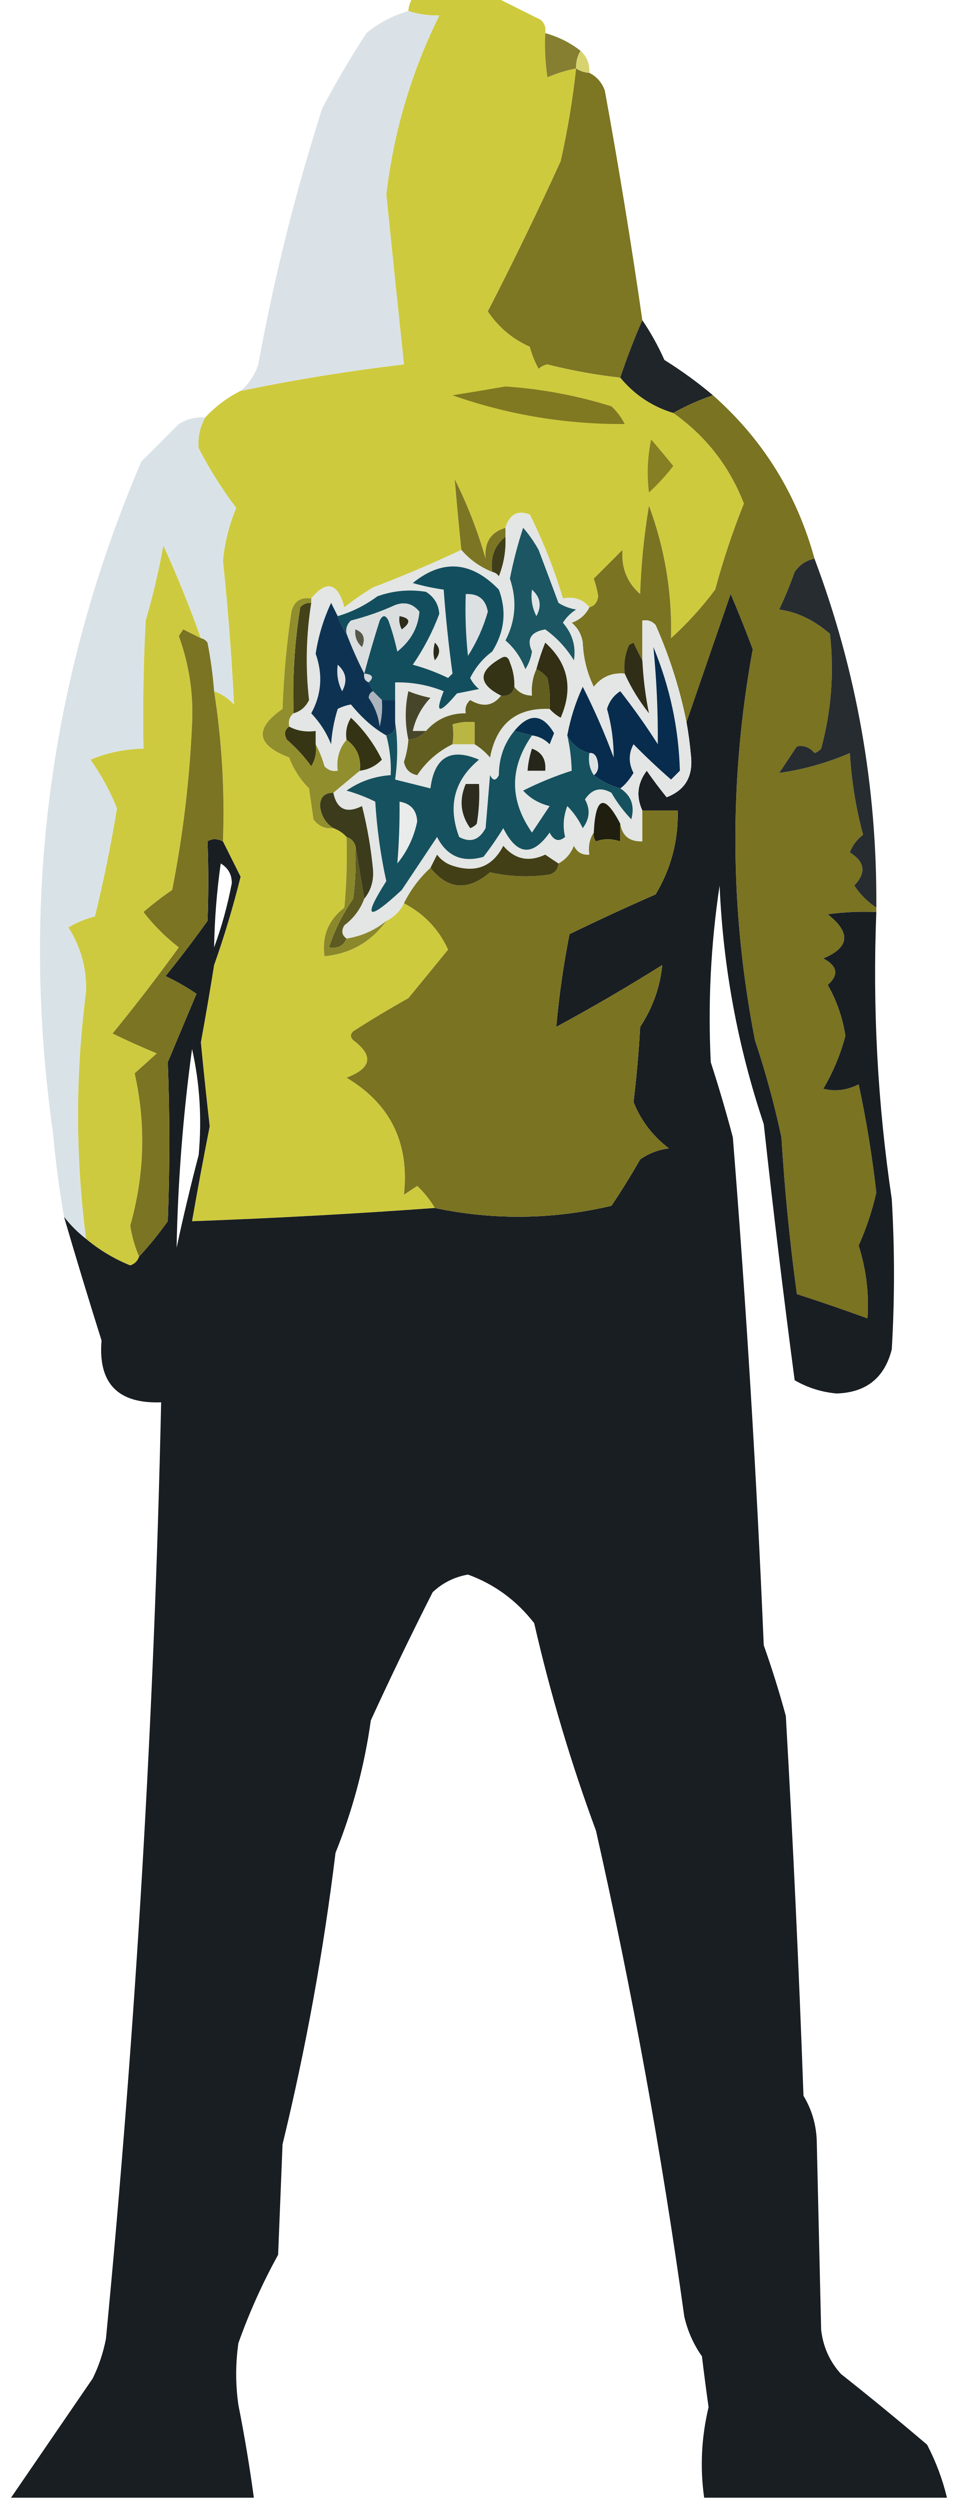 <?xml version="1.0" encoding="UTF-8"?>
<!DOCTYPE svg PUBLIC "-//W3C//DTD SVG 1.1//EN" "http://www.w3.org/Graphics/SVG/1.1/DTD/svg11.dtd">
<svg xmlns="http://www.w3.org/2000/svg" version="1.1" width="217px" height="566px" style="shape-rendering:geometricPrecision; text-rendering:geometricPrecision; image-rendering:optimizeQuality; fill-rule:evenodd; clip-rule:evenodd" xmlns:xlink="http://www.w3.org/1999/xlink">
<g><path style="opacity:0.999" fill="#ceca3e" d="M 93.5,-0.5 C 99.833,-0.5 106.167,-0.5 112.5,-0.5C 115.741,1.121 119.075,2.787 122.5,4.5C 123.386,5.325 123.719,6.325 123.5,7.5C 123.335,10.85 123.502,14.183 124,17.5C 126.087,16.603 128.254,15.936 130.5,15.5C 129.734,22.555 128.567,29.555 127,36.5C 121.756,47.987 116.256,59.32 110.5,70.5C 112.933,74.104 116.099,76.771 120,78.5C 120.471,80.246 121.138,81.913 122,83.5C 122.561,82.978 123.228,82.645 124,82.5C 129.438,83.879 134.938,84.879 140.5,85.5C 143.705,89.374 147.705,92.04 152.5,93.5C 159.89,98.724 165.223,105.557 168.5,114C 165.949,120.368 163.783,126.868 162,133.5C 159.036,137.466 155.703,141.133 152,144.5C 152.253,134.179 150.586,124.179 147,114.5C 145.892,121.115 145.225,127.782 145,134.5C 142.041,131.902 140.707,128.568 141,124.5C 138.812,126.688 136.645,128.855 134.5,131C 134.96,132.301 135.294,133.634 135.5,135C 135.316,136.376 134.649,137.209 133.5,137.5C 132.082,135.692 130.082,135.025 127.5,135.5C 125.574,128.974 123.074,122.641 120,116.5C 117.254,115.426 115.421,116.426 114.5,119.5C 111.163,120.484 109.663,122.817 110,126.5C 108.227,120.287 105.894,114.287 103,108.5C 103.443,113.786 103.943,119.119 104.5,124.5C 98.04,127.556 91.373,130.39 84.5,133C 82.246,134.377 80.079,135.877 78,137.5C 76.489,131.931 73.989,131.265 70.5,135.5C 68.088,135.137 66.588,136.137 66,138.5C 64.919,145.791 64.252,153.124 64,160.5C 57.558,164.983 58.058,168.65 65.5,171.5C 66.498,174.164 67.998,176.497 70,178.5C 70.333,180.833 70.667,183.167 71,185.5C 72.11,187.037 73.61,187.703 75.5,187.5C 76.71,187.932 77.71,188.599 78.5,189.5C 78.666,194.844 78.499,200.177 78,205.5C 74.372,208.295 72.872,211.962 73.5,216.5C 79.392,215.934 84.059,213.267 87.5,208.5C 89.274,207.63 90.607,206.297 91.5,204.5C 96.061,206.893 99.395,210.393 101.5,215C 98.542,218.632 95.542,222.299 92.5,226C 88.251,228.374 84.084,230.874 80,233.5C 79.333,234.167 79.333,234.833 80,235.5C 84.696,239.002 84.196,241.836 78.5,244C 88.439,249.937 92.772,258.771 91.5,270.5C 92.5,269.833 93.5,269.167 94.5,268.5C 96.071,269.975 97.404,271.642 98.5,273.5C 80.201,274.831 61.867,275.831 43.5,276.5C 44.75,269.329 46.084,262.163 47.5,255C 46.773,248.674 46.107,242.34 45.5,236C 46.566,230.172 47.566,224.339 48.5,218.5C 50.789,212.033 52.789,205.366 54.5,198.5C 53.153,195.807 51.82,193.14 50.5,190.5C 50.924,179.079 50.257,167.746 48.5,156.5C 50.229,157.117 51.729,158.117 53,159.5C 52.473,148.675 51.64,137.841 50.5,127C 50.881,122.855 51.881,118.855 53.5,115C 50.298,110.769 47.465,106.269 45,101.5C 44.761,99.04 45.261,96.707 46.5,94.5C 48.8,92.016 51.467,90.016 54.5,88.5C 66.736,85.961 79.07,83.961 91.5,82.5C 90.14,69.679 88.806,56.846 87.5,44C 89.174,29.812 93.174,16.312 99.5,3.5C 97.136,3.564 94.803,3.231 92.5,2.5C 92.557,1.391 92.89,0.391 93.5,-0.5 Z"/></g>
<g><path style="opacity:0.987" fill="#d9e2e7" d="M 92.5,2.5 C 94.803,3.231 97.136,3.564 99.5,3.5C 93.174,16.312 89.174,29.812 87.5,44C 88.806,56.846 90.14,69.679 91.5,82.5C 79.07,83.961 66.736,85.961 54.5,88.5C 56.402,86.881 57.735,84.881 58.5,82.5C 62.079,62.85 66.913,43.516 73,24.5C 76.081,18.669 79.415,13.002 83,7.5C 85.826,5.171 88.992,3.504 92.5,2.5 Z"/></g>
<g><path style="opacity:0.924" fill="#7c7521" d="M 123.5,7.5 C 126.485,8.326 129.151,9.659 131.5,11.5C 130.766,12.708 130.433,14.041 130.5,15.5C 128.254,15.936 126.087,16.603 124,17.5C 123.502,14.183 123.335,10.85 123.5,7.5 Z"/></g>
<g><path style="opacity:0.728" fill="#c9c53b" d="M 131.5,11.5 C 132.931,12.78 133.598,14.447 133.5,16.5C 132.391,16.443 131.391,16.11 130.5,15.5C 130.433,14.041 130.766,12.708 131.5,11.5 Z"/></g>
<g><path style="opacity:0.99" fill="#7c7521" d="M 130.5,15.5 C 131.391,16.11 132.391,16.443 133.5,16.5C 135.173,17.343 136.34,18.676 137,20.5C 140.16,37.793 142.993,55.127 145.5,72.5C 143.637,76.755 141.97,81.088 140.5,85.5C 134.938,84.879 129.438,83.879 124,82.5C 123.228,82.645 122.561,82.978 122,83.5C 121.138,81.913 120.471,80.246 120,78.5C 116.099,76.771 112.933,74.104 110.5,70.5C 116.256,59.32 121.756,47.987 127,36.5C 128.567,29.555 129.734,22.555 130.5,15.5 Z"/></g>
<g><path style="opacity:0.965" fill="#191e23" d="M 145.5,72.5 C 147.397,75.286 149.063,78.286 150.5,81.5C 154.411,83.943 158.078,86.61 161.5,89.5C 158.382,90.559 155.382,91.892 152.5,93.5C 147.705,92.04 143.705,89.374 140.5,85.5C 141.97,81.088 143.637,76.755 145.5,72.5 Z"/></g>
<g><path style="opacity:1" fill="#807922" d="M 114.5,87.5 C 122.661,88.052 130.661,89.552 138.5,92C 139.743,93.154 140.743,94.488 141.5,96C 128.124,96.091 115.124,93.925 102.5,89.5C 106.647,88.833 110.647,88.166 114.5,87.5 Z"/></g>
<g><path style="opacity:0.999" fill="#7a7321" d="M 161.5,89.5 C 172.813,99.497 180.479,111.831 184.5,126.5C 182.629,126.859 181.129,127.859 180,129.5C 178.971,132.39 177.805,135.224 176.5,138C 180.55,138.553 184.383,140.386 188,143.5C 188.972,152.306 188.306,160.973 186,169.5C 185.586,169.957 185.086,170.291 184.5,170.5C 183.38,169.167 182.047,168.667 180.5,169C 179.167,171 177.833,173 176.5,175C 181.954,174.242 187.288,172.742 192.5,170.5C 192.891,176.922 193.891,183.089 195.5,189C 194.101,190.062 193.101,191.395 192.5,193C 195.933,195.121 196.267,197.621 193.5,200.5C 194.855,202.521 196.521,204.188 198.5,205.5C 198.5,205.833 198.5,206.167 198.5,206.5C 194.818,206.335 191.152,206.501 187.5,207C 192.792,211.169 192.459,214.502 186.5,217C 189.73,218.724 190.064,220.724 187.5,223C 189.512,226.525 190.846,230.358 191.5,234.5C 190.388,238.724 188.722,242.724 186.5,246.5C 189.159,247.185 191.825,246.851 194.5,245.5C 196.232,253.579 197.566,261.746 198.5,270C 197.566,274.134 196.233,278.134 194.5,282C 196.225,287.488 196.892,292.988 196.5,298.5C 191.204,296.568 185.871,294.735 180.5,293C 178.9,281.264 177.733,269.431 177,257.5C 175.411,250.064 173.411,242.731 171,235.5C 165.264,206.052 165.098,176.552 170.5,147C 168.929,142.784 167.262,138.617 165.5,134.5C 162.138,144.255 158.805,153.922 155.5,163.5C 153.978,155.934 151.645,148.601 148.5,141.5C 147.675,140.614 146.675,140.281 145.5,140.5C 145.5,143.5 145.5,146.5 145.5,149.5C 144.839,148.282 144.172,146.949 143.5,145.5C 143.167,145.667 142.833,145.833 142.5,146C 141.577,148.041 141.244,150.208 141.5,152.5C 138.592,152.262 136.258,153.262 134.5,155.5C 132.978,152.371 132.145,149.037 132,145.5C 131.727,143.671 130.893,142.171 129.5,141C 131.324,140.34 132.657,139.173 133.5,137.5C 134.649,137.209 135.316,136.376 135.5,135C 135.294,133.634 134.96,132.301 134.5,131C 136.645,128.855 138.812,126.688 141,124.5C 140.707,128.568 142.041,131.902 145,134.5C 145.225,127.782 145.892,121.115 147,114.5C 150.586,124.179 152.253,134.179 152,144.5C 155.703,141.133 159.036,137.466 162,133.5C 163.783,126.868 165.949,120.368 168.5,114C 165.223,105.557 159.89,98.724 152.5,93.5C 155.382,91.892 158.382,90.559 161.5,89.5 Z"/></g>
<g><path style="opacity:0.984" fill="#d8e2e6" d="M 46.5,94.5 C 45.261,96.707 44.761,99.04 45,101.5C 47.465,106.269 50.298,110.769 53.5,115C 51.881,118.855 50.881,122.855 50.5,127C 51.64,137.841 52.473,148.675 53,159.5C 51.729,158.117 50.229,157.117 48.5,156.5C 48.219,152.812 47.719,149.145 47,145.5C 46.617,144.944 46.117,144.611 45.5,144.5C 42.957,137.37 40.124,130.37 37,123.5C 35.978,129.22 34.645,134.886 33,140.5C 32.5,150.161 32.334,159.828 32.5,169.5C 28.283,169.589 24.283,170.423 20.5,172C 22.918,175.424 24.918,179.09 26.5,183C 25.152,191.24 23.485,199.406 21.5,207.5C 19.339,208.035 17.339,208.868 15.5,210C 18.309,214.4 19.642,219.234 19.5,224.5C 17.079,243.164 17.079,261.831 19.5,280.5C 17.605,279.027 15.939,277.36 14.5,275.5C 13.416,269.25 12.582,262.917 12,256.5C 4.554,203.863 11.221,153.196 32,104.5C 34.833,101.667 37.667,98.833 40.5,96C 42.345,94.872 44.345,94.372 46.5,94.5 Z"/></g>
<g><path style="opacity:1" fill="#867f24" d="M 147.5,99.5 C 149.148,101.429 150.815,103.429 152.5,105.5C 150.851,107.65 149.018,109.65 147,111.5C 146.503,107.476 146.669,103.476 147.5,99.5 Z"/></g>
<g><path style="opacity:1" fill="#7c7624" d="M 114.5,119.5 C 114.5,120.167 114.5,120.833 114.5,121.5C 112.018,123.503 111.018,126.169 111.5,129.5C 108.701,128.366 106.368,126.699 104.5,124.5C 103.943,119.119 103.443,113.786 103,108.5C 105.894,114.287 108.227,120.287 110,126.5C 109.663,122.817 111.163,120.484 114.5,119.5 Z"/></g>
<g><path style="opacity:1" fill="#403e1a" d="M 114.5,121.5 C 114.649,124.607 114.149,127.607 113,130.5C 112.617,129.944 112.117,129.611 111.5,129.5C 111.018,126.169 112.018,123.503 114.5,121.5 Z"/></g>
<g><path style="opacity:1" fill="#ceca40" d="M 45.5,144.5 C 44.193,143.847 42.86,143.18 41.5,142.5C 41.167,143 40.833,143.5 40.5,144C 42.856,150.454 43.856,157.121 43.5,164C 42.943,176.626 41.443,189.126 39,201.5C 36.705,203.057 34.538,204.724 32.5,206.5C 34.833,209.5 37.5,212.167 40.5,214.5C 35.691,221.143 30.691,227.643 25.5,234C 28.767,235.591 32.1,237.091 35.5,238.5C 33.874,239.99 32.208,241.49 30.5,243C 33.086,254.51 32.753,266.01 29.5,277.5C 29.886,279.932 30.553,282.266 31.5,284.5C 31.189,285.478 30.522,286.145 29.5,286.5C 25.804,284.99 22.471,282.99 19.5,280.5C 17.079,261.831 17.079,243.164 19.5,224.5C 19.642,219.234 18.309,214.4 15.5,210C 17.339,208.868 19.339,208.035 21.5,207.5C 23.485,199.406 25.152,191.24 26.5,183C 24.918,179.09 22.918,175.424 20.5,172C 24.283,170.423 28.283,169.589 32.5,169.5C 32.334,159.828 32.5,150.161 33,140.5C 34.645,134.886 35.978,129.22 37,123.5C 40.124,130.37 42.957,137.37 45.5,144.5 Z"/></g>
<g><path style="opacity:0.934" fill="#191e23" d="M 184.5,126.5 C 194.031,151.836 198.698,178.17 198.5,205.5C 196.521,204.188 194.855,202.521 193.5,200.5C 196.267,197.621 195.933,195.121 192.5,193C 193.101,191.395 194.101,190.062 195.5,189C 193.891,183.089 192.891,176.922 192.5,170.5C 187.288,172.742 181.954,174.242 176.5,175C 177.833,173 179.167,171 180.5,169C 182.047,168.667 183.38,169.167 184.5,170.5C 185.086,170.291 185.586,169.957 186,169.5C 188.306,160.973 188.972,152.306 188,143.5C 184.383,140.386 180.55,138.553 176.5,138C 177.805,135.224 178.971,132.39 180,129.5C 181.129,127.859 182.629,126.859 184.5,126.5 Z"/></g>
<g><path style="opacity:0.989" fill="#181d22" d="M 198.5,206.5 C 197.632,228.297 198.799,249.963 202,271.5C 202.667,282.833 202.667,294.167 202,305.5C 200.377,311.952 196.21,315.285 189.5,315.5C 186.088,315.19 182.921,314.19 180,312.5C 177.45,293.217 175.116,273.884 173,254.5C 167.113,236.957 163.78,218.957 163,200.5C 161.005,213.775 160.339,227.109 161,240.5C 162.822,246.121 164.489,251.788 166,257.5C 169.052,295.791 171.385,334.124 173,372.5C 174.869,377.772 176.535,383.106 178,388.5C 179.64,417.153 180.973,445.819 182,474.5C 183.846,477.569 184.846,480.902 185,484.5C 185.333,498.833 185.667,513.167 186,527.5C 186.447,531.353 187.947,534.686 190.5,537.5C 197.092,542.714 203.592,548.047 210,553.5C 212.002,557.342 213.502,561.342 214.5,565.5C 196.167,565.5 177.833,565.5 159.5,565.5C 158.536,558.689 158.87,551.856 160.5,545C 159.959,541.172 159.459,537.339 159,533.5C 157.092,530.785 155.759,527.785 155,524.5C 149.878,487.554 143.211,450.888 135,414.5C 129.317,399.119 124.65,383.453 121,367.5C 116.999,362.346 111.999,358.679 106,356.5C 102.928,357.036 100.261,358.37 98,360.5C 93.141,370.08 88.474,379.747 84,389.5C 82.56,399.821 79.893,409.821 76,419.5C 73.29,441.717 69.29,463.717 64,485.5C 63.667,493.833 63.333,502.167 63,510.5C 59.463,516.909 56.463,523.576 54,530.5C 53.333,535.167 53.333,539.833 54,544.5C 55.385,551.476 56.551,558.476 57.5,565.5C 39.167,565.5 20.833,565.5 2.5,565.5C 8.657,556.529 14.823,547.529 21,538.5C 22.399,535.637 23.399,532.637 24,529.5C 30.774,459.034 34.941,388.367 36.5,317.5C 26.687,317.855 22.187,313.189 23,303.5C 20.059,294.178 17.226,284.845 14.5,275.5C 15.939,277.36 17.605,279.027 19.5,280.5C 22.471,282.99 25.804,284.99 29.5,286.5C 30.522,286.145 31.189,285.478 31.5,284.5C 33.803,282.022 35.969,279.355 38,276.5C 38.475,264.481 38.475,252.481 38,240.5C 40.171,235.316 42.338,230.15 44.5,225C 42.259,223.478 39.926,222.145 37.5,221C 40.788,216.923 43.955,212.756 47,208.5C 47.24,202.486 47.24,196.486 47,190.5C 47.986,189.829 49.153,189.829 50.5,190.5C 51.82,193.14 53.153,195.807 54.5,198.5C 52.789,205.366 50.789,212.033 48.5,218.5C 47.566,224.339 46.566,230.172 45.5,236C 46.107,242.34 46.773,248.674 47.5,255C 46.084,262.163 44.75,269.329 43.5,276.5C 61.867,275.831 80.201,274.831 98.5,273.5C 111.861,276.295 125.194,276.128 138.5,273C 140.792,269.584 142.959,266.084 145,262.5C 146.945,261.137 149.112,260.303 151.5,260C 147.797,257.151 145.13,253.651 143.5,249.5C 144.189,243.853 144.689,238.186 145,232.5C 147.854,228.152 149.52,223.486 150,218.5C 142.164,223.419 134.164,228.086 126,232.5C 126.619,225.501 127.619,218.501 129,211.5C 135.455,208.355 141.955,205.355 148.5,202.5C 152.011,196.637 153.678,190.303 153.5,183.5C 150.833,183.5 148.167,183.5 145.5,183.5C 144.04,180.326 144.374,177.326 146.5,174.5C 147.91,176.542 149.41,178.542 151,180.5C 155.227,178.896 157.06,175.73 156.5,171C 156.275,168.472 155.942,165.972 155.5,163.5C 158.805,153.922 162.138,144.255 165.5,134.5C 167.262,138.617 168.929,142.784 170.5,147C 165.098,176.552 165.264,206.052 171,235.5C 173.411,242.731 175.411,250.064 177,257.5C 177.733,269.431 178.9,281.264 180.5,293C 185.871,294.735 191.204,296.568 196.5,298.5C 196.892,292.988 196.225,287.488 194.5,282C 196.233,278.134 197.566,274.134 198.5,270C 197.566,261.746 196.232,253.579 194.5,245.5C 191.825,246.851 189.159,247.185 186.5,246.5C 188.722,242.724 190.388,238.724 191.5,234.5C 190.846,230.358 189.512,226.525 187.5,223C 190.064,220.724 189.73,218.724 186.5,217C 192.459,214.502 192.792,211.169 187.5,207C 191.152,206.501 194.818,206.335 198.5,206.5 Z M 48.5,214.5 C 48.603,208.139 49.103,201.806 50,195.5C 51.698,196.529 52.532,198.029 52.5,200C 51.53,205.059 50.197,209.892 48.5,214.5 Z M 43.5,237.5 C 45.252,245.282 45.752,253.282 45,261.5C 43.176,268.464 41.509,275.464 40,282.5C 40.296,267.435 41.462,252.435 43.5,237.5 Z"/></g>
<g><path style="opacity:1" fill="#7b7422" d="M 45.5,144.5 C 46.117,144.611 46.617,144.944 47,145.5C 47.719,149.145 48.219,152.812 48.5,156.5C 50.257,167.746 50.924,179.079 50.5,190.5C 49.153,189.829 47.986,189.829 47,190.5C 47.24,196.486 47.24,202.486 47,208.5C 43.955,212.756 40.788,216.923 37.5,221C 39.926,222.145 42.259,223.478 44.5,225C 42.338,230.15 40.171,235.316 38,240.5C 38.475,252.481 38.475,264.481 38,276.5C 35.969,279.355 33.803,282.022 31.5,284.5C 30.553,282.266 29.886,279.932 29.5,277.5C 32.753,266.01 33.086,254.51 30.5,243C 32.208,241.49 33.874,239.99 35.5,238.5C 32.1,237.091 28.767,235.591 25.5,234C 30.691,227.643 35.691,221.143 40.5,214.5C 37.5,212.167 34.833,209.5 32.5,206.5C 34.538,204.724 36.705,203.057 39,201.5C 41.443,189.126 42.943,176.626 43.5,164C 43.856,157.121 42.856,150.454 40.5,144C 40.833,143.5 41.167,143 41.5,142.5C 42.86,143.18 44.193,143.847 45.5,144.5 Z"/></g>
<g><path style="opacity:1" fill="#e3e6e4" d="M 133.5,137.5 C 132.657,139.173 131.324,140.34 129.5,141C 130.893,142.171 131.727,143.671 132,145.5C 132.145,149.037 132.978,152.371 134.5,155.5C 136.258,153.262 138.592,152.262 141.5,152.5C 142.901,155.633 144.734,158.633 147,161.5C 146.208,157.622 145.708,153.622 145.5,149.5C 145.5,146.5 145.5,143.5 145.5,140.5C 146.675,140.281 147.675,140.614 148.5,141.5C 151.645,148.601 153.978,155.934 155.5,163.5C 155.942,165.972 156.275,168.472 156.5,171C 157.06,175.73 155.227,178.896 151,180.5C 149.41,178.542 147.91,176.542 146.5,174.5C 144.374,177.326 144.04,180.326 145.5,183.5C 145.5,185.833 145.5,188.167 145.5,190.5C 142.6,190.592 140.933,189.259 140.5,186.5C 136.891,179.616 134.891,180.283 134.5,188.5C 133.549,189.919 133.216,191.585 133.5,193.5C 131.876,193.64 130.71,192.973 130,191.5C 129.26,193.319 128.093,194.652 126.5,195.5C 125.518,194.859 124.518,194.193 123.5,193.5C 119.779,195.243 116.612,194.576 114,191.5C 111.565,196.224 107.731,197.724 102.5,196C 101.069,195.535 99.903,194.701 99,193.5C 98.487,194.527 97.987,195.527 97.5,196.5C 95.025,198.77 93.025,201.437 91.5,204.5C 90.607,206.297 89.274,207.63 87.5,208.5C 84.904,210.629 81.904,211.962 78.5,212.5C 77.427,211.749 77.26,210.749 78,209.5C 80.102,207.905 81.602,205.905 82.5,203.5C 83.995,201.669 84.662,199.502 84.5,197C 84.044,192.1 83.211,187.267 82,182.5C 78.472,184.252 76.306,183.252 75.5,179.5C 77.46,177.844 79.46,176.177 81.5,174.5C 83.433,174.271 85.1,173.438 86.5,172C 84.743,168.409 82.409,165.243 79.5,162.5C 78.548,164.045 78.215,165.712 78.5,167.5C 76.837,169.438 76.171,171.772 76.5,174.5C 75.325,174.719 74.325,174.386 73.5,173.5C 72.972,171.664 72.306,169.997 71.5,168.5C 71.5,167.5 71.5,166.5 71.5,165.5C 69.265,165.795 67.265,165.461 65.5,164.5C 65.263,163.209 65.596,162.209 66.5,161.5C 68.074,161.063 69.241,160.063 70,158.5C 69.171,151.166 69.337,143.832 70.5,136.5C 70.5,136.167 70.5,135.833 70.5,135.5C 73.989,131.265 76.489,131.931 78,137.5C 80.079,135.877 82.246,134.377 84.5,133C 91.373,130.39 98.04,127.556 104.5,124.5C 106.368,126.699 108.701,128.366 111.5,129.5C 112.117,129.611 112.617,129.944 113,130.5C 114.149,127.607 114.649,124.607 114.5,121.5C 114.5,120.833 114.5,120.167 114.5,119.5C 115.421,116.426 117.254,115.426 120,116.5C 123.074,122.641 125.574,128.974 127.5,135.5C 130.082,135.025 132.082,135.692 133.5,137.5 Z"/></g>
<g><path style="opacity:1" fill="#134e5e" d="M 89.5,158.5 C 88.5,158.5 87.5,158.5 86.5,158.5C 85.833,157.833 85.167,157.167 84.5,156.5C 84.167,155.833 83.833,155.167 83.5,154.5C 84.757,153.377 84.424,152.711 82.5,152.5C 83.558,148.489 84.725,144.489 86,140.5C 86.667,139.167 87.333,139.167 88,140.5C 88.822,142.788 89.489,145.122 90,147.5C 93.033,145.088 94.7,142.088 95,138.5C 93.534,136.675 91.701,136.175 89.5,137C 86.269,138.466 82.935,139.633 79.5,140.5C 78.614,141.325 78.281,142.325 78.5,143.5C 77.655,142.329 76.989,140.995 76.5,139.5C 79.714,138.56 82.714,137.06 85.5,135C 89.097,133.723 92.764,133.39 96.5,134C 98.357,135.182 99.357,136.849 99.5,139C 97.974,143.077 95.974,146.911 93.5,150.5C 96.263,151.252 98.93,152.252 101.5,153.5C 101.833,153.167 102.167,152.833 102.5,152.5C 101.631,146.204 100.964,139.871 100.5,133.5C 98.146,133.162 95.813,132.662 93.5,132C 100.247,126.544 106.747,127.044 113,133.5C 114.796,138.348 114.296,143.015 111.5,147.5C 109.367,149.091 107.701,151.091 106.5,153.5C 106.977,154.478 107.643,155.311 108.5,156C 106.833,156.333 105.167,156.667 103.5,157C 99.456,161.785 98.456,161.618 100.5,156.5C 96.972,155.079 93.306,154.412 89.5,154.5C 89.5,155.833 89.5,157.167 89.5,158.5 Z"/></g>
<g><path style="opacity:1" fill="#1b5662" d="M 118.5,119.5 C 119.804,120.987 120.97,122.654 122,124.5C 123.494,128.459 124.994,132.459 126.5,136.5C 127.729,137.281 129.062,137.781 130.5,138C 129.272,138.779 128.272,139.779 127.5,141C 129.661,143.477 130.495,146.311 130,149.5C 128.279,146.703 126.113,144.369 123.5,142.5C 120.227,143.062 119.227,144.729 120.5,147.5C 120.281,148.938 119.781,150.271 119,151.5C 118.04,148.935 116.54,146.769 114.5,145C 116.809,140.537 117.142,135.87 115.5,131C 116.274,127.07 117.274,123.237 118.5,119.5 Z"/></g>
<g><path style="opacity:1" fill="#dbdede" d="M 82.5,152.5 C 81.02,149.612 79.687,146.612 78.5,143.5C 78.281,142.325 78.614,141.325 79.5,140.5C 82.935,139.633 86.269,138.466 89.5,137C 91.701,136.175 93.534,136.675 95,138.5C 94.7,142.088 93.033,145.088 90,147.5C 89.489,145.122 88.822,142.788 88,140.5C 87.333,139.167 86.667,139.167 86,140.5C 84.725,144.489 83.558,148.489 82.5,152.5 Z"/></g>
<g><path style="opacity:1" fill="#575747" d="M 80.5,142.5 C 82.344,143.204 82.844,144.537 82,146.5C 80.812,145.437 80.312,144.103 80.5,142.5 Z"/></g>
<g><path style="opacity:1" fill="#2c2c18" d="M 90.5,139.5 C 92.973,139.947 93.14,140.947 91,142.5C 90.517,141.552 90.35,140.552 90.5,139.5 Z"/></g>
<g><path style="opacity:1" fill="#dfe5e6" d="M 120.5,133.5 C 122.423,135.201 122.757,137.201 121.5,139.5C 120.534,137.604 120.201,135.604 120.5,133.5 Z"/></g>
<g><path style="opacity:1" fill="#dce0e2" d="M 105.5,134.5 C 108.352,134.352 110.019,135.686 110.5,138.5C 109.478,142.072 107.978,145.405 106,148.5C 105.501,143.845 105.334,139.179 105.5,134.5 Z"/></g>
<g><path style="opacity:1" fill="#2b2a19" d="M 98.5,145.5 C 99.782,146.708 99.782,148.042 98.5,149.5C 98.094,148.443 98.094,147.109 98.5,145.5 Z"/></g>
<g><path style="opacity:1" fill="#444218" d="M 70.5,136.5 C 69.337,143.832 69.171,151.166 70,158.5C 69.241,160.063 68.074,161.063 66.5,161.5C 66.225,153.447 66.725,145.447 68,137.5C 68.671,136.748 69.504,136.414 70.5,136.5 Z"/></g>
<g><path style="opacity:1" fill="#302e16" d="M 145.5,149.5 C 145.708,153.622 146.208,157.622 147,161.5C 144.734,158.633 142.901,155.633 141.5,152.5C 141.244,150.208 141.577,148.041 142.5,146C 142.833,145.833 143.167,145.667 143.5,145.5C 144.172,146.949 144.839,148.282 145.5,149.5 Z"/></g>
<g><path style="opacity:1" fill="#d1d6da" d="M 82.5,152.5 C 84.424,152.711 84.757,153.377 83.5,154.5C 82.662,154.158 82.328,153.492 82.5,152.5 Z"/></g>
<g><path style="opacity:1" fill="#322f15" d="M 124.5,160.5 C 124.663,158.143 124.497,155.81 124,153.5C 123.292,152.619 122.458,151.953 121.5,151.5C 122.039,149.495 122.705,147.495 123.5,145.5C 128.714,150.189 129.881,155.856 127,162.5C 126.005,161.934 125.172,161.267 124.5,160.5 Z"/></g>
<g><path style="opacity:1" fill="#353315" d="M 116.5,155.5 C 116.179,157.048 115.179,157.715 113.5,157.5C 108.228,154.82 108.228,151.987 113.5,149C 114.483,148.409 115.15,148.743 115.5,150C 116.233,151.766 116.567,153.599 116.5,155.5 Z"/></g>
<g><path style="opacity:1" fill="#48462a" d="M 96.5,165.5 C 95.486,166.674 94.153,167.34 92.5,167.5C 91.707,163.787 91.707,160.12 92.5,156.5C 94.115,157.154 95.782,157.654 97.5,158C 95.46,160.185 94.126,162.685 93.5,165.5C 94.5,165.5 95.5,165.5 96.5,165.5 Z"/></g>
<g><path style="opacity:1" fill="#adb4bd" d="M 84.5,156.5 C 85.167,157.167 85.833,157.833 86.5,158.5C 86.662,160.527 86.496,162.527 86,164.5C 85.694,162.094 84.861,159.927 83.5,158C 83.57,157.235 83.903,156.735 84.5,156.5 Z"/></g>
<g><path style="opacity:1" fill="#082c4d" d="M 140.5,178.5 C 138.25,177.87 136.25,176.87 134.5,175.5C 135.124,175.083 135.457,174.416 135.5,173.5C 135.366,171.354 134.699,170.354 133.5,170.5C 131.205,169.864 129.539,168.531 128.5,166.5C 129.21,162.653 130.376,158.986 132,155.5C 134.63,160.664 136.964,165.997 139,171.5C 139.02,167.806 138.52,164.14 137.5,160.5C 138.026,158.77 139.026,157.436 140.5,156.5C 143.528,160.361 146.361,164.361 149,168.5C 149.057,161.131 148.724,153.798 148,146.5C 151.737,155.521 153.737,164.855 154,174.5C 153.333,175.167 152.667,175.833 152,176.5C 149.071,173.949 146.238,171.282 143.5,168.5C 142.355,170.635 142.355,172.801 143.5,175C 142.486,176.641 141.486,177.808 140.5,178.5 Z"/></g>
<g><path style="opacity:1" fill="#0e3352" d="M 76.5,139.5 C 76.989,140.995 77.655,142.329 78.5,143.5C 79.687,146.612 81.02,149.612 82.5,152.5C 82.328,153.492 82.662,154.158 83.5,154.5C 83.833,155.167 84.167,155.833 84.5,156.5C 83.903,156.735 83.57,157.235 83.5,158C 84.861,159.927 85.694,162.094 86,164.5C 86.496,162.527 86.662,160.527 86.5,158.5C 87.5,158.5 88.5,158.5 89.5,158.5C 89.5,160.167 89.5,161.833 89.5,163.5C 89.715,165.179 89.048,166.179 87.5,166.5C 84.714,164.961 82.048,162.628 79.5,159.5C 78.446,159.68 77.446,160.013 76.5,160.5C 75.682,163.107 75.182,165.774 75,168.5C 73.959,165.887 72.459,163.554 70.5,161.5C 72.838,157.24 73.172,152.74 71.5,148C 72.135,143.95 73.301,140.117 75,136.5C 75.513,137.527 76.013,138.527 76.5,139.5 Z"/></g>
<g><path style="opacity:1" fill="#dfe1e5" d="M 76.5,150.5 C 78.423,152.201 78.757,154.201 77.5,156.5C 76.534,154.604 76.201,152.604 76.5,150.5 Z"/></g>
<g><path style="opacity:1" fill="#625e1f" d="M 121.5,151.5 C 122.458,151.953 123.292,152.619 124,153.5C 124.497,155.81 124.663,158.143 124.5,160.5C 116.962,160.188 112.462,163.855 111,171.5C 109.961,170.29 108.794,169.29 107.5,168.5C 107.5,166.833 107.5,165.167 107.5,163.5C 105.801,163.34 104.134,163.506 102.5,164C 102.736,165.451 102.736,166.951 102.5,168.5C 99.23,170.101 96.563,172.434 94.5,175.5C 92.833,175.167 91.833,174.167 91.5,172.5C 92.046,170.865 92.38,169.199 92.5,167.5C 94.153,167.34 95.486,166.674 96.5,165.5C 98.871,162.816 101.871,161.482 105.5,161.5C 105.281,160.325 105.614,159.325 106.5,158.5C 109.345,160.191 111.679,159.857 113.5,157.5C 115.179,157.715 116.179,157.048 116.5,155.5C 117.467,156.806 118.801,157.473 120.5,157.5C 120.325,155.379 120.659,153.379 121.5,151.5 Z"/></g>
<g><path style="opacity:1" fill="#072f4f" d="M 120.5,166.5 C 119.167,166.167 117.833,165.833 116.5,165.5C 119.878,161.384 122.878,161.551 125.5,166C 125.167,166.833 124.833,167.667 124.5,168.5C 123.378,167.37 122.044,166.703 120.5,166.5 Z"/></g>
<g><path style="opacity:1" fill="#bab643" d="M 107.5,168.5 C 105.833,168.5 104.167,168.5 102.5,168.5C 102.736,166.951 102.736,165.451 102.5,164C 104.134,163.506 105.801,163.34 107.5,163.5C 107.5,165.167 107.5,166.833 107.5,168.5 Z"/></g>
<g><path style="opacity:1" fill="#373614" d="M 65.5,164.5 C 67.265,165.461 69.265,165.795 71.5,165.5C 71.5,166.5 71.5,167.5 71.5,168.5C 71.785,170.288 71.452,171.955 70.5,173.5C 68.89,171.269 67.057,169.269 65,167.5C 64.26,166.251 64.427,165.251 65.5,164.5 Z"/></g>
<g><path style="opacity:1" fill="#343314" d="M 81.5,174.5 C 81.834,171.509 80.834,169.176 78.5,167.5C 78.215,165.712 78.548,164.045 79.5,162.5C 82.409,165.243 84.743,168.409 86.5,172C 85.1,173.438 83.433,174.271 81.5,174.5 Z"/></g>
<g><path style="opacity:1" fill="#dfe2e5" d="M 134.5,175.5 C 133.549,174.081 133.216,172.415 133.5,170.5C 134.699,170.354 135.366,171.354 135.5,173.5C 135.457,174.416 135.124,175.083 134.5,175.5 Z"/></g>
<g><path style="opacity:1" fill="#918e2d" d="M 70.5,135.5 C 70.5,135.833 70.5,136.167 70.5,136.5C 69.504,136.414 68.671,136.748 68,137.5C 66.725,145.447 66.225,153.447 66.5,161.5C 65.596,162.209 65.263,163.209 65.5,164.5C 64.427,165.251 64.26,166.251 65,167.5C 67.057,169.269 68.89,171.269 70.5,173.5C 71.452,171.955 71.785,170.288 71.5,168.5C 72.306,169.997 72.972,171.664 73.5,173.5C 74.325,174.386 75.325,174.719 76.5,174.5C 76.171,171.772 76.837,169.438 78.5,167.5C 80.834,169.176 81.834,171.509 81.5,174.5C 79.46,176.177 77.46,177.844 75.5,179.5C 73.516,179.484 72.516,180.484 72.5,182.5C 72.757,184.692 73.757,186.359 75.5,187.5C 73.61,187.703 72.11,187.037 71,185.5C 70.667,183.167 70.333,180.833 70,178.5C 67.998,176.497 66.498,174.164 65.5,171.5C 58.058,168.65 57.558,164.983 64,160.5C 64.252,153.124 64.919,145.791 66,138.5C 66.588,136.137 68.088,135.137 70.5,135.5 Z"/></g>
<g><path style="opacity:1" fill="#16515f" d="M 89.5,163.5 C 90.124,167.648 90.124,171.982 89.5,176.5C 92.167,177.167 94.833,177.833 97.5,178.5C 98.397,171.414 102.064,169.247 108.5,172C 102.878,176.653 101.378,182.486 104,189.5C 106.54,190.876 108.54,190.21 110,187.5C 110.333,183.5 110.667,179.5 111,175.5C 111.667,176.833 112.333,176.833 113,175.5C 113.013,171.654 114.18,168.321 116.5,165.5C 117.833,165.833 119.167,166.167 120.5,166.5C 115.385,173.845 115.385,181.178 120.5,188.5C 121.833,186.5 123.167,184.5 124.5,182.5C 122.089,181.912 120.089,180.745 118.5,179C 122.082,177.197 125.749,175.697 129.5,174.5C 129.425,171.794 129.092,169.127 128.5,166.5C 129.539,168.531 131.205,169.864 133.5,170.5C 133.216,172.415 133.549,174.081 134.5,175.5C 136.25,176.87 138.25,177.87 140.5,178.5C 142.982,180.102 143.815,182.435 143,185.5C 141.257,183.679 139.757,181.679 138.5,179.5C 136.081,178.105 134.081,178.605 132.5,181C 133.749,183.21 133.582,185.376 132,187.5C 131.1,185.602 129.934,183.936 128.5,182.5C 127.61,184.826 127.443,187.159 128,189.5C 126.594,190.668 125.428,190.335 124.5,188.5C 120.594,193.992 117.094,193.658 114,187.5C 112.623,189.754 111.123,191.92 109.5,194C 104.726,195.361 101.226,193.861 99,189.5C 96.333,193.5 93.667,197.5 91,201.5C 83.236,208.71 82.069,208.044 87.5,199.5C 86.207,193.582 85.374,187.582 85,181.5C 82.928,180.475 80.762,179.642 78.5,179C 81.487,176.918 84.821,175.751 88.5,175.5C 88.632,172.43 88.299,169.43 87.5,166.5C 89.048,166.179 89.715,165.179 89.5,163.5 Z"/></g>
<g><path style="opacity:1" fill="#2c2b1d" d="M 105.5,177.5 C 106.5,177.5 107.5,177.5 108.5,177.5C 108.665,180.518 108.498,183.518 108,186.5C 107.586,186.957 107.086,187.291 106.5,187.5C 104.307,184.381 103.974,181.047 105.5,177.5 Z"/></g>
<g><path style="opacity:1" fill="#eaeceb" d="M 90.5,181.5 C 93.049,181.937 94.382,183.437 94.5,186C 93.76,189.565 92.26,192.732 90,195.5C 90.378,190.92 90.545,186.254 90.5,181.5 Z"/></g>
<g><path style="opacity:1" fill="#27261b" d="M 120.5,169.5 C 122.741,170.3 123.741,171.966 123.5,174.5C 122.167,174.5 120.833,174.5 119.5,174.5C 119.629,172.784 119.962,171.117 120.5,169.5 Z"/></g>
<g><path style="opacity:1" fill="#201e0f" d="M 140.5,186.5 C 140.5,187.833 140.5,189.167 140.5,190.5C 138.54,189.862 136.707,189.862 135,190.5C 134.536,189.906 134.369,189.239 134.5,188.5C 134.891,180.283 136.891,179.616 140.5,186.5 Z"/></g>
<g><path style="opacity:1" fill="#7a7321" d="M 145.5,183.5 C 148.167,183.5 150.833,183.5 153.5,183.5C 153.678,190.303 152.011,196.637 148.5,202.5C 141.955,205.355 135.455,208.355 129,211.5C 127.619,218.501 126.619,225.501 126,232.5C 134.164,228.086 142.164,223.419 150,218.5C 149.52,223.486 147.854,228.152 145,232.5C 144.689,238.186 144.189,243.853 143.5,249.5C 145.13,253.651 147.797,257.151 151.5,260C 149.112,260.303 146.945,261.137 145,262.5C 142.959,266.084 140.792,269.584 138.5,273C 125.194,276.128 111.861,276.295 98.5,273.5C 97.404,271.642 96.071,269.975 94.5,268.5C 93.5,269.167 92.5,269.833 91.5,270.5C 92.772,258.771 88.439,249.937 78.5,244C 84.196,241.836 84.696,239.002 80,235.5C 79.333,234.833 79.333,234.167 80,233.5C 84.084,230.874 88.251,228.374 92.5,226C 95.542,222.299 98.542,218.632 101.5,215C 99.395,210.393 96.061,206.893 91.5,204.5C 93.025,201.437 95.025,198.77 97.5,196.5C 101.475,201.45 105.975,201.783 111,197.5C 115.471,198.513 119.971,198.679 124.5,198C 125.756,197.583 126.423,196.75 126.5,195.5C 128.093,194.652 129.26,193.319 130,191.5C 130.71,192.973 131.876,193.64 133.5,193.5C 133.216,191.585 133.549,189.919 134.5,188.5C 134.369,189.239 134.536,189.906 135,190.5C 136.707,189.862 138.54,189.862 140.5,190.5C 140.5,189.167 140.5,187.833 140.5,186.5C 140.933,189.259 142.6,190.592 145.5,190.5C 145.5,188.167 145.5,185.833 145.5,183.5 Z"/></g>
<g><path style="opacity:1" fill="#423f16" d="M 126.5,195.5 C 126.423,196.75 125.756,197.583 124.5,198C 119.971,198.679 115.471,198.513 111,197.5C 105.975,201.783 101.475,201.45 97.5,196.5C 97.987,195.527 98.487,194.527 99,193.5C 99.903,194.701 101.069,195.535 102.5,196C 107.731,197.724 111.565,196.224 114,191.5C 116.612,194.576 119.779,195.243 123.5,193.5C 124.518,194.193 125.518,194.859 126.5,195.5 Z"/></g>
<g><path style="opacity:1" fill="#3c3b1b" d="M 75.5,179.5 C 76.306,183.252 78.472,184.252 82,182.5C 83.211,187.267 84.044,192.1 84.5,197C 84.662,199.502 83.995,201.669 82.5,203.5C 81.833,199.5 81.167,195.5 80.5,191.5C 80.167,190.5 79.5,189.833 78.5,189.5C 77.71,188.599 76.71,187.932 75.5,187.5C 73.757,186.359 72.757,184.692 72.5,182.5C 72.516,180.484 73.516,179.484 75.5,179.5 Z"/></g>
<g><path style="opacity:1" fill="#5d5b21" d="M 80.5,191.5 C 81.167,195.5 81.833,199.5 82.5,203.5C 81.602,205.905 80.102,207.905 78,209.5C 77.26,210.749 77.427,211.749 78.5,212.5C 77.817,214.176 76.483,214.843 74.5,214.5C 75.79,210.588 77.623,206.921 80,203.5C 80.499,199.514 80.665,195.514 80.5,191.5 Z"/></g>
<g><path style="opacity:1" fill="#8b882b" d="M 78.5,189.5 C 79.5,189.833 80.167,190.5 80.5,191.5C 80.665,195.514 80.499,199.514 80,203.5C 77.623,206.921 75.79,210.588 74.5,214.5C 76.483,214.843 77.817,214.176 78.5,212.5C 81.904,211.962 84.904,210.629 87.5,208.5C 84.059,213.267 79.392,215.934 73.5,216.5C 72.872,211.962 74.372,208.295 78,205.5C 78.499,200.177 78.666,194.844 78.5,189.5 Z"/></g>
</svg>
